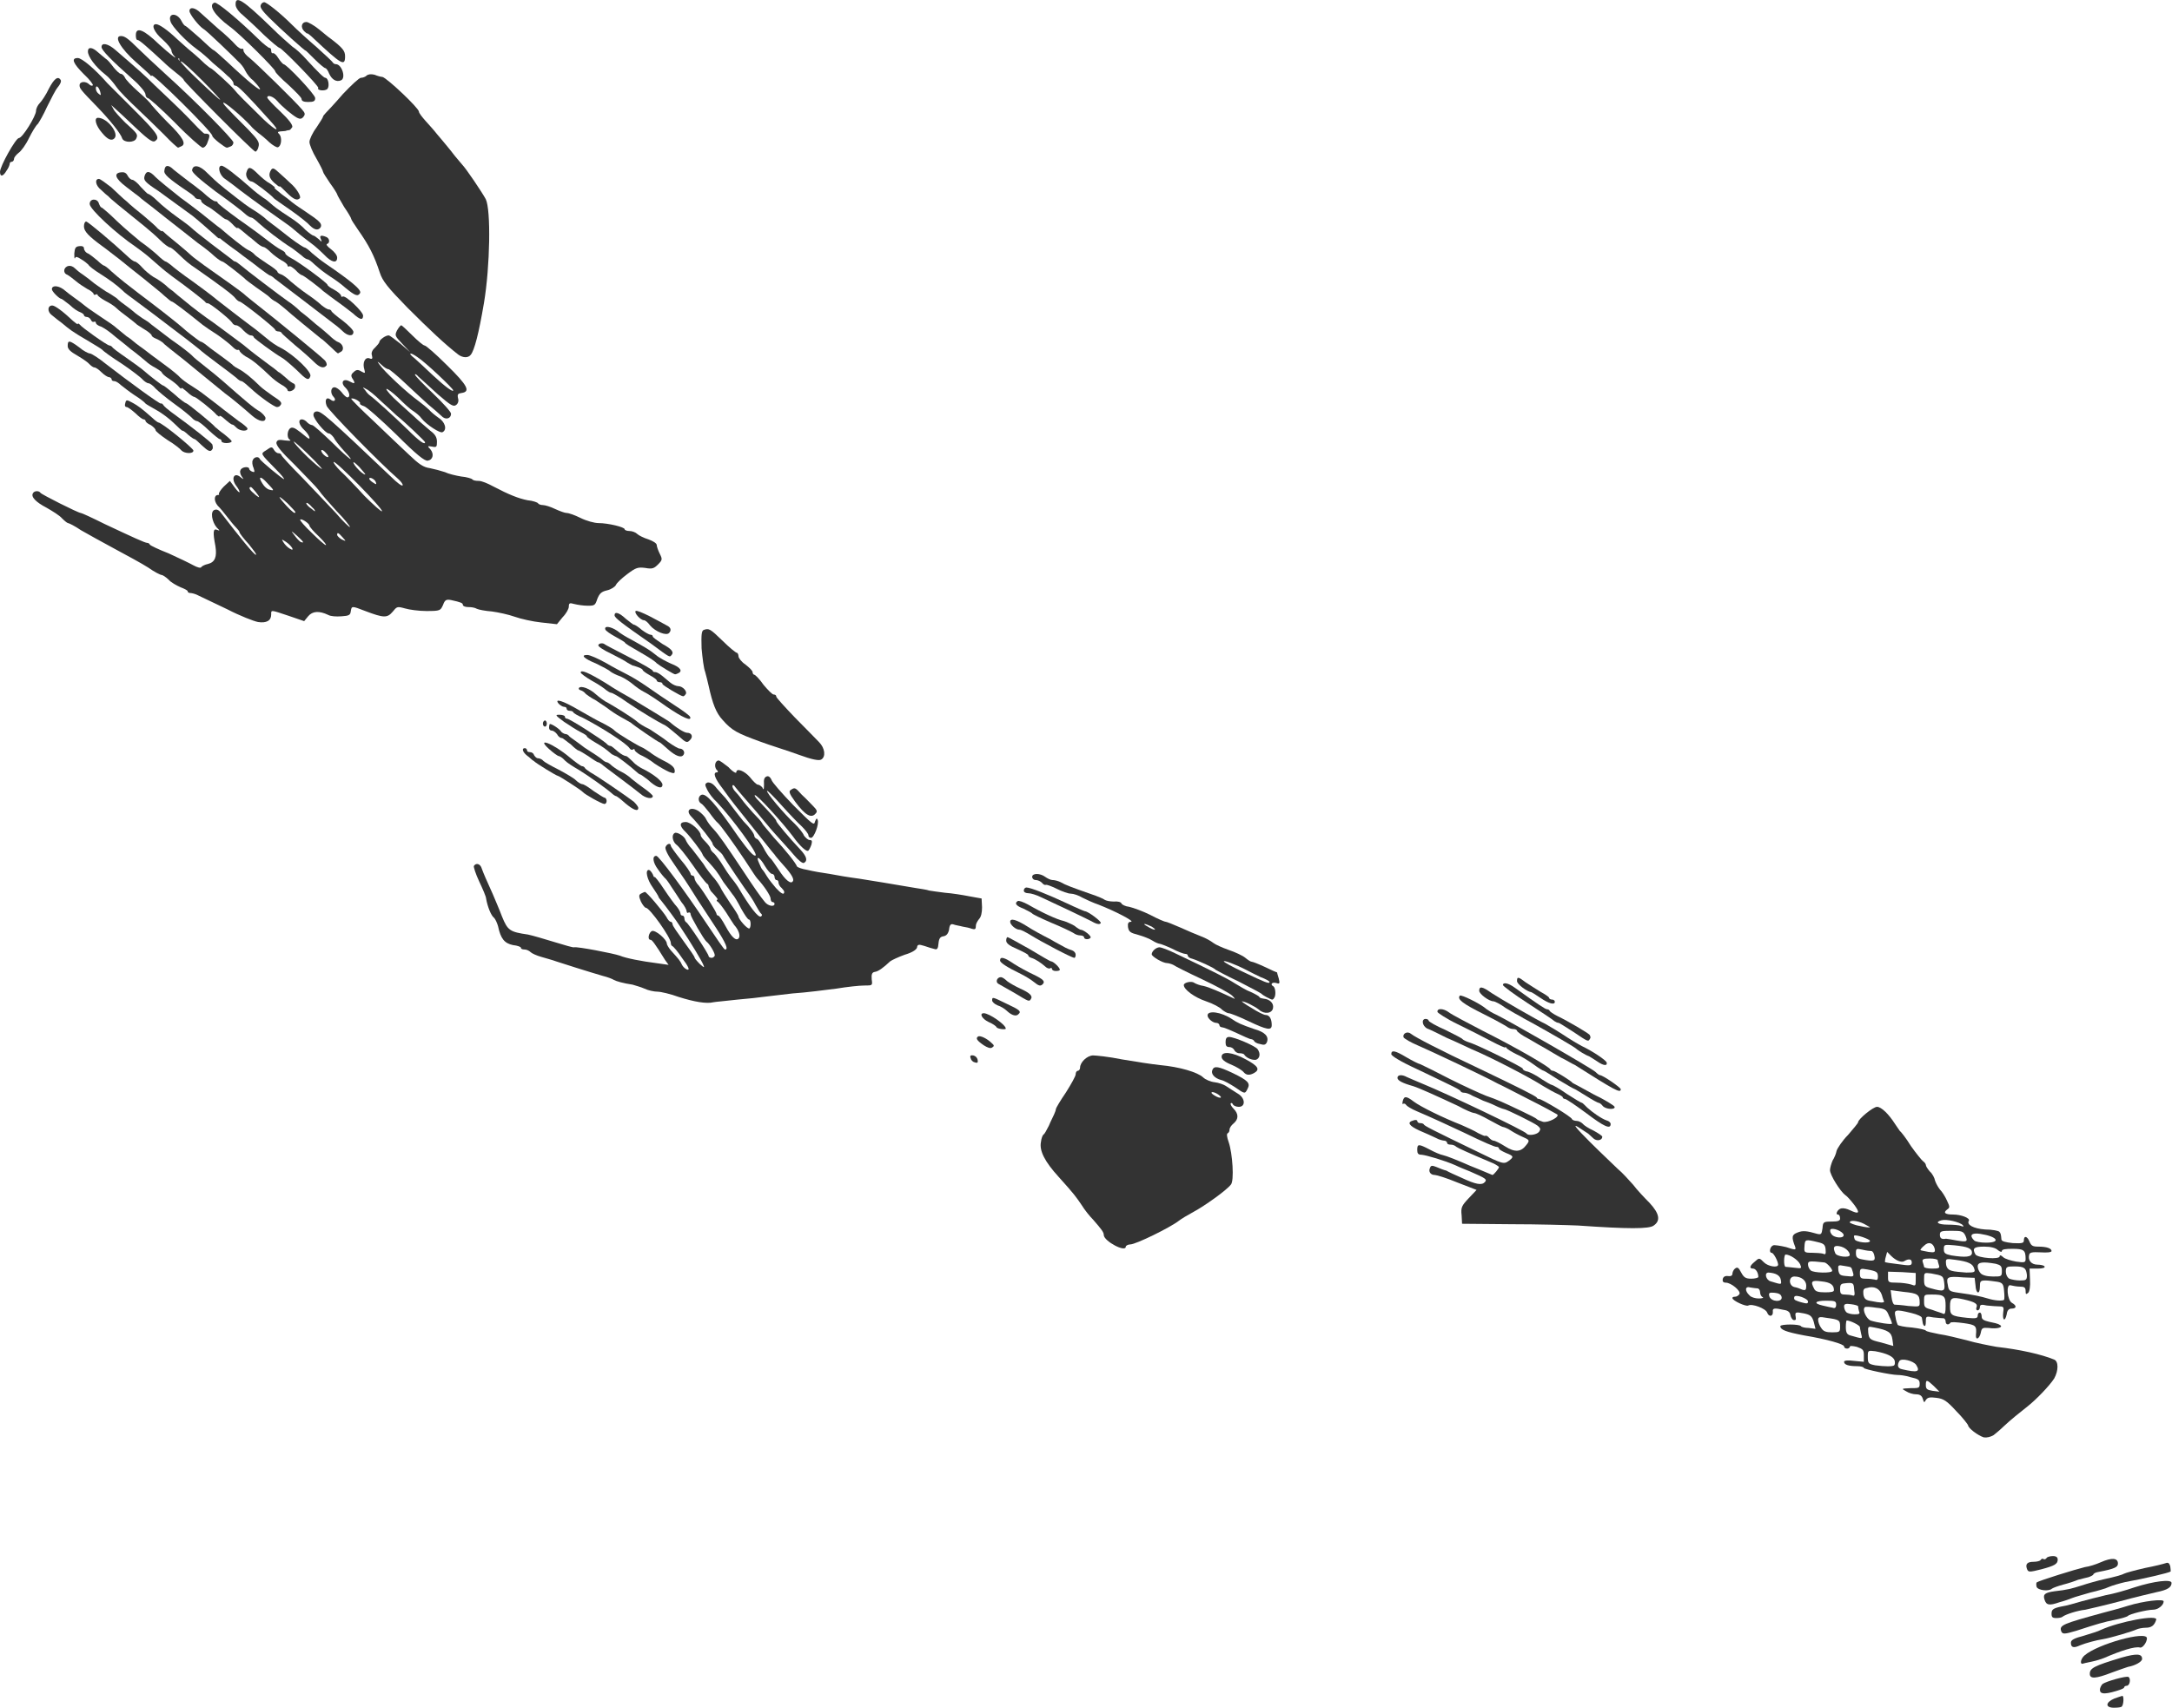 <svg width="49.41mm" height="38.86mm" fill-rule="evenodd" stroke-linejoin="round" stroke-width="28.222" preserveAspectRatio="xMidYMid" version="1.2" viewBox="0 0 4941 3886" xmlns="http://www.w3.org/2000/svg"><defs class="ClipPathGroup"><clipPath id="presentation_clip_path"><rect width="12193" height="3887"/></clipPath></defs><g class="Master_Slide"></g><g class="SlideGroup"><g class="Slide" clip-path="url(#presentation_clip_path)"><g class="Page"><g class="com.sun.star.drawing.ClosedBezierShape"><rect class="BoundingBox" x="4793" y="3858" width="39" height="28" fill="none"/><path d="m4827 3882c4-4 5-24 1-24-1 0-9 3-18 6-21 9-21 21-1 21 9 0 17-1 18-3z" fill="#333"/></g><g class="com.sun.star.drawing.ClosedBezierShape"><rect class="BoundingBox" x="4777" y="3815" width="70" height="39" fill="none"/><path d="m4814 3847c10-3 18-6 18-8s3-4 6-4c7 0 10-16 4-20-5-3-51 10-59 16-3 3-6 9-6 13 0 10 10 11 37 3z" fill="#333"/></g><g class="com.sun.star.drawing.ClosedBezierShape"><rect class="BoundingBox" x="4754" y="3764" width="120" height="54" fill="none"/><path d="m4804 3805c17-6 33-12 37-13 17-3 32-12 32-18 0-12-12-13-47-3-63 19-72 24-72 37 0 12 14 11 50-3z" fill="#333"/></g><g class="com.sun.star.drawing.ClosedBezierShape"><rect class="BoundingBox" x="4733" y="3722" width="153" height="65" fill="none"/><path d="m4759 3780c10-2 22-6 27-8 39-17 71-27 82-24 6 2 16-12 16-21 0-18-112 13-142 39-8 7-11 19-5 19 3-1 12-3 22-5z" fill="#333"/></g><g class="com.sun.star.drawing.ClosedBezierShape"><rect class="BoundingBox" x="4711" y="3680" width="196" height="68" fill="none"/><path d="m4732 3743c12-5 38-12 52-14 18-3 68-18 76-22 4-2 14-4 21-4 13 0 20-5 24-18 5-13-84 4-126 23-5 3-22 8-38 13-23 6-30 10-30 16 0 11 6 13 21 6z" fill="#333"/></g><g class="com.sun.star.drawing.ClosedBezierShape"><rect class="BoundingBox" x="4688" y="3640" width="236" height="77" fill="none"/><path d="m4723 3710c49-16 63-20 88-25 15-3 28-7 30-9 3-4 43-14 57-14 11 0 24-10 24-19 0-6-45-1-81 10-19 6-45 13-57 16-91 25-100 28-95 42 3 7 7 7 34-1z" fill="#333"/></g><g class="com.sun.star.drawing.ClosedBezierShape"><rect class="BoundingBox" x="4667" y="3596" width="274" height="86" fill="none"/><path d="m4692 3678c6-5 33-14 52-16 9-2 44-10 78-19 33-9 71-18 84-21 25-5 34-11 34-21 0-9-40-4-84 10-20 7-49 15-66 18-16 4-41 10-55 14-13 4-34 10-47 12-18 4-21 7-21 16 0 8 2 10 11 10 5 0 12-1 14-3z" fill="#333"/></g><g class="com.sun.star.drawing.ClosedBezierShape"><rect class="BoundingBox" x="4650" y="3554" width="290" height="97" fill="none"/><path d="m4685 3645c12-3 25-8 30-10s23-7 40-12c18-4 37-10 43-13 7-3 24-8 37-11 40-7 100-21 103-24 0-2 0-7-1-12-2-7-5-9-10-7-6 2-26 7-47 11-22 5-44 11-48 13-5 3-24 8-43 12-18 4-42 11-54 15-22 7-33 10-61 13-22 3-27 7-23 19 4 13 11 14 34 6z" fill="#333"/></g><g class="com.sun.star.drawing.ClosedBezierShape"><rect class="BoundingBox" x="4632" y="3545" width="187" height="74" fill="none"/><path d="m4668 3614c3-2 14-6 25-9 12-3 27-8 34-11 8-2 19-5 24-6 6-2 11-5 11-6 0-2 5-5 12-6 37-7 44-11 44-19 0-13-14-14-39-3-11 5-27 10-36 11-21 5-105 31-110 35-1 2-1 6 0 10 3 8 28 11 35 4z" fill="#333"/></g><g class="com.sun.star.drawing.ClosedBezierShape"><rect class="BoundingBox" x="4610" y="3540" width="73" height="37" fill="none"/><path d="m4644 3570c30-8 37-12 37-22 0-5-3-8-11-8-6 0-13 2-14 4-2 3-5 4-7 3-2-2-5-1-7 2-1 2-8 4-16 4-14 0-19 5-15 16 3 8 5 8 33 1z" fill="#333"/></g><g class="com.sun.star.drawing.ClosedBezierShape"><rect class="BoundingBox" x="3919" y="2517" width="763" height="755" fill="none"/><path d="m4535 3265c5-4 16-13 23-20 16-15 36-31 55-46s49-46 60-63c10-18 10-39 0-43-29-12-78-23-131-29-17-3-48-9-68-15-20-5-48-12-63-14-15-3-29-6-30-8s-15-5-32-7c-16-1-30-4-32-6-1-2-4-10-5-18-4-17-1-18 36-9 13 3 24 8 24 11 2 12 2 15 5 18 3 2 4-2 4-10 0-12 1-12 17-9 9 1 20 2 23 2s5 4 5 7c0 8 7 9 11 3 2-2 15-1 30 1 28 4 30 6 28 27-1 13 8 9 11-5 2-11 4-12 18-11 20 3 35-2 25-7-4-3-14-5-24-7-13-3-17-6-17-12 0-5-2-9-4-9-3 0-5 3-5 7 0 6-4 7-24 5-37-4-39-6-39-26s4-22 31-16c26 6 33 10 29 19-1 3 0 6 3 6 2 0 5-3 5-7 0-6 3-7 16-4 10 1 23 2 29 2 9 0 10 2 8 14-2 18 4 22 8 4 1-9 5-13 11-13 12 0 12-7 1-13s-14-44-3-40c4 1 14 3 21 3 10 0 13 2 13 10s1 8 6 4c3-3 5-15 4-30l-1-25h18c12 0 18-2 16-5-1-2-8-4-16-4-14 0-22-10-19-22 1-6 7-7 26-6 15 1 25 0 25-3 0-6-11-10-30-10-13 0-16-2-20-11-5-13-13-15-13-3 0 6-4 7-25 6-18-2-25-4-26-8-1-13-2-15-5-18-2-2-16-5-32-5-27-2-43-11-37-20 3-6-18-14-36-14s-23-4-14-11c7-5 7-6 0-21-4-9-11-20-16-25-4-5-9-14-11-20-1-6-6-16-12-21-5-6-9-12-9-15 0-2-3-6-6-8s-16-18-28-35c-11-18-23-33-25-34-1-2-6-8-11-16-14-22-31-39-41-39-9 0-43 28-43 35 0 2-11 15-23 29-13 13-24 30-26 36-1 6-5 16-9 22-3 7-6 17-6 22 0 11 23 48 35 57 5 3 14 14 21 23 13 18 10 21-11 11-6-3-14-5-19-4-8 1-15 14-8 14 3 0 5 4 5 9s-4 7-19 7c-19 0-20 1-21 15-2 14-3 15-12 13-24-7-33-8-45-3-13 5-14 10-5 33 2 7 0 7-21 0-13-3-26-5-29-4-8 3-10 17-4 17 5 0 15 20 15 27 0 8-23 4-32-5-11-11-11-11-22-1-11 9-12 15-3 15 6 0 12 9 12 19 0 2-8 4-16 4-13 0-17-3-23-14-6-12-9-13-14-9-4 3-6 9-6 12 0 4-4 6-10 5-7-1-11 2-12 7s1 8 7 8c12 0 35 19 31 26-2 3-6 6-10 6s-6 1-6 3c0 6 31 20 36 17 9-5 40 7 43 16 4 11 14 9 13-2-1-8 3-9 25-4 9 1 14 5 15 12 1 5 4 10 7 11 5 1 6-1 5-7-2-11-1-12 19-8 14 3 18 6 22 19l4 16-16-2c-8 0-16-2-17-4-3-5-47-5-47 0 0 8 12 13 54 21 54 9 91 20 91 25 0 3 3 5 7 5 3 0 6-2 6-4 0-3 7-2 16 0 14 5 16 7 16 19v15l-22-2c-14-2-23-1-23 2 0 7 11 10 30 10 8 0 15 2 15 4 0 3 62 16 77 16 4 0 17 1 29 5 18 4 21 6 21 15 0 10-2 10-21 10-21 1-21 1-10 7 6 4 16 7 23 7 8 0 13 3 15 10 3 9 3 10 7 3 4-6 9-7 24-5 16 2 23 6 45 30 15 15 26 30 27 32 0 7 23 24 36 28 7 1 15-1 22-5zm-154-114c0-13 2-13 18 2l13 13-16-2c-12-2-15-4-15-13zm-54-36c-10-2-12-9-6-19 5-7 32 0 38 9 10 16 3 18-32 10zm-61-9c-15-3-17-4-17-19s0-15 17-13c27 5 41 12 44 21 1 4 1 9-1 11-3 3-21 3-43 0zm-16-74c-1-15-1-15 14-12 31 6 39 11 41 27l2 15-28-8c-26-6-27-8-29-22zm-41 6c-7-2-10-6-10-19 0-8 1-15 2-15 8 0 30 11 30 15 0 3 2 10 3 16 3 12 4 11-25 3zm-66-17c-4-5-7-14-7-18 0-7 3-8 19-5 29 4 31 5 31 20 0 12-1 13-18 13-14 0-20-2-25-10zm112-17c-9-4-19-24-13-30 1-2 13-1 26 1 21 2 24 5 29 18 4 8 7 16 7 18 0 3-34-2-49-7zm141-24c-18-5-19-6-19-20 0-15 0-15 17-15 29 0 32 3 32 26 0 14-1 19-5 18-3-2-15-5-25-9zm-196 5c-3-3-5-9-5-13 0-5 3-7 16-5 8 1 16 3 16 5 0 3 1 7 2 11 3 6 0 7-10 7-7 0-16-2-19-5zm-54-15c-22-5-17-11 8-11 20 0 23 1 23 9 0 7-3 9-8 7-5-1-15-3-23-5zm164-2c-3 0-6-8-7-17l-2-16 30 4c31 3 36 6 36 24 0 10 0 10-26 8-14-2-28-3-31-3zm-227-11c-2-2-2-4-1-7 3-6 31 4 31 11 0 5-3 5-14 2-8-2-15-5-16-6zm175 3c-14-2-17-5-19-15-1-10 0-14 8-15 16-5 29 1 34 16 2 8 5 15 5 15 0 3-9 3-28-1zm264-6c-17-5-30-8-66-13-21-3-23-4-25-18-4-18-1-20 35-17l26 1 2 17c1 20 10 22 10 3 0-12 1-14 13-14 7 0 19 2 27 3 11 2 14 5 15 21 1 9 1 18 0 20-4 3-21 2-37-3zm-497-5c-2-8 0-9 12-8 10 1 15 4 16 10 2 12-24 11-28-2zm-45-2c-12-11-10-22 2-18 6 1 14 2 16 2 3 0 6 4 6 9s3 10 6 11-1 3-9 3-18-3-21-7zm217-2c-9 0-11-2-11-12 0-12 2-13 15-14 15-1 16 0 17 15 2 12 1 15-4 13-3-1-11-2-17-2zm-70-13c-9-17-6-20 16-17 21 2 29 8 29 20 0 4-7 5-20 5-16 0-22-2-25-8zm266-1c-15-4-16-6-16-21s0-15 16-13c27 5 28 5 30 23s-1 19-30 11zm-311-3c-13-3-14-24 0-24 16 0 27 9 27 21 0 10-2 11-9 9-4-2-12-5-18-6zm233-10c-19 0-20-1-20-12v-13l32 1 31 2v15c0 15 0 15-11 11-7-2-21-4-32-4zm-287-3c-11-3-15-20-5-20 16 1 26 6 28 16 2 12 3 12-23 4zm543-6c-5-3-8-10-8-16 0-11 2-12 19-12 24 0 27 4 29 20 0 11-2 12-16 12-8 0-19-2-24-4zm-327 0c-11 0-13-2-13-12 0-11 1-12 17-9 22 4 24 6 24 17 0 6-2 8-7 6-4-1-13-2-21-2zm262-12c-4-4-7-11-7-16 0-10 12-11 41-6 11 3 14 5 14 16 0 13-1 13-20 13-14 0-24-3-28-7zm-324-7c-1-12-1-13 14-10 17 3 15 1 19 14 3 10 2 11-14 9-15-1-17-3-19-13zm258 1c-8-2-12-7-13-15-1-13-1-13 21-10 30 4 40 9 43 20 3 8 1 9-18 9-12-1-27-2-33-4zm-321-1c-4-4-6-9-6-14 0-6 3-7 17-6 9 1 19 2 20 2 5 0 18 14 18 19 0 6-43 5-49-1zm258-8c0-2-2-7-3-11-2-6 1-8 16-8 10 0 18 2 18 4 0 3 2 8 3 12 2 6-1 7-16 7-10 0-18-2-18-4zm-315 0c-5-1-4-28 0-28 10 0 28 12 33 22 4 10 4 10-13 8-9-1-18-2-20-2zm226-11s0-6 2-12l3-11 9 9c11 11 24 16 30 12 10-6 17-5 17 3 0 7-3 8-30 4-17-2-31-4-31-5zm269-11c-5-5-8-5-8-2 0 8-49 4-55-4-8-14-4-18 20-18 15 0 26 3 31 8 5 4 9 5 9 2 0-4 9-5 24-5 26 0 30 3 30 23 0 8-2 9-22 6-11-2-25-6-29-10zm-321 5c-11-2-14-5-14-14 0-11 1-11 15-8 8 2 17 3 20 3s6 5 7 11c3 12-2 13-28 8zm203-9c-14-3-17-5-17-14 0-11 1-11 24-9 30 3 40 7 40 17s-15 11-47 6zm-264-5c-6-14-3-18 9-16 13 2 24 12 24 20 0 7-30 4-33-4zm-53-1c-18 0-18-1-17-15 1-16 2-16 31-9 13 3 16 6 17 16 1 11 0 13-6 10-4-1-16-2-25-2zm247-6c-1-1 3-6 8-10 10-10 20-7 24 6 2 9 0 10-14 8-9-2-17-3-18-4zm122-22c-12-12-6-18 14-15 39 6 48 20 13 20-12 0-24-2-27-5zm-64-4c-10 2-14-1-14-9s3-9 26-9c24 0 27 1 32 11 6 14 4 15-20 11-11-2-22-4-24-4zm-208 1c-1-3-2-7-1-8 4-3 36 8 36 12 0 7-33 3-35-4zm-53-12c-3-4-3-8-2-10 5-5 28 4 30 12 2 9-22 8-28-2zm42-26c0-6 18-4 32 3 8 4 14 8 14 8 0 1-11 0-23-3-13-2-23-7-23-8zm223 5c-23 0-30-6-14-10 11-3 41 4 48 11 3 4 2 4-4 2-4-2-18-3-30-3z" fill="#333"/></g><g class="com.sun.star.drawing.ClosedBezierShape"><rect class="BoundingBox" x="2367" y="2401" width="464" height="441" fill="none"/><path d="m2561 2836c0-2 5-5 10-5 13 0 92-39 111-54 5-4 20-13 33-20 26-14 75-49 85-62 8-8 4-71-5-97-4-11-5-19-2-20 2-1 4-4 4-8s4-10 9-14c12-10 12-22 0-34-5-5-8-11-6-12 1-2 4 0 5 3 1 2 7 5 13 5 16 0 15-20-2-30-7-4-17-11-25-16-7-5-19-9-28-10s-21-6-26-11c-13-12-54-24-98-28-19-2-58-8-87-13-29-6-59-9-66-9-14 1-29 16-29 28 0 4-3 7-5 7-3 0-5 4-5 8s-10 22-22 41c-13 19-23 36-23 38s-2 8-4 12c-2 5-8 16-12 26-5 10-10 19-12 20s-5 8-6 17c-4 20 9 45 40 79 37 41 40 46 53 65 6 10 18 25 26 33 19 22 24 28 24 35 1 14 50 40 50 26zm195-350c0-5 17 3 21 9 2 3-3 3-9 0s-12-7-12-9z" fill="#333"/></g><g class="com.sun.star.drawing.ClosedBezierShape"><rect class="BoundingBox" x="3165" y="2349" width="609" height="447" fill="none"/><path d="m3762 2788c16-11 13-27-9-51-12-12-29-30-38-42-10-11-24-27-35-36-9-9-38-36-63-61-32-32-40-42-27-34 9 6 20 13 23 15 3 3 9 8 12 11 8 7 20 4 20-4 0-2-9-8-20-14-11-5-22-12-25-16-3-3-9-6-13-6-5 0-10-2-11-4 0-5-69-46-75-46-2 0-5-1-5-3-3-4-43-24-133-67-89-42-143-70-153-78-8-7-20-1-17 8 2 3 17 12 34 19 26 11 153 71 180 86 5 2 36 18 69 35 34 17 63 33 66 35 8 5-20 20-32 17-6-2-12-4-14-6-1-2-17-10-34-18-44-21-55-26-81-35-13-5-50-22-82-38-33-17-63-32-68-34-5-1-20-9-32-16-25-15-34-17-34-7 0 4 21 17 58 34 88 42 99 47 100 51 1 2 5 3 9 3 3 0 12 3 18 7 7 3 18 8 24 11 6 2 19 7 27 11 10 5 19 8 20 8 5 0 68 31 77 38 7 6 7 8 3 14-6 7-25 9-28 4-3-6-179-90-238-114-15-6-30-13-35-15-11-6-21-5-21 2 0 6 11 12 36 19 13 4 55 23 102 45 16 9 33 16 36 16 4 0 19 7 35 16 15 8 29 16 32 16 1 0 10 3 17 8 6 4 19 11 26 14 16 7 18 8 9 19-12 16-26 17-48 3-11-7-23-13-26-13s-7-3-10-6c-4-5-7-6-10-5 0 1-7-2-15-6-8-5-25-13-39-19-41-16-92-41-108-53-17-13-22-13-25-1-1 5-1 8 1 6 3-1 5 0 7 3 1 2 12 9 24 14 31 13 76 34 108 49 45 22 69 32 73 32s6 2 6 4 7 6 16 10c18 7 18 9 6 18-11 8-14 7-67-19-110-53-125-61-126-64-1-2-5-3-9-3-3 0-6-2-6-5 0-2-4-3-9-1-15 4-10 12 14 23 14 6 30 13 38 17 7 4 16 6 19 6s6 3 6 5c0 3 4 4 8 4 5 0 10 2 13 5 4 3 26 13 85 38 6 3 12 7 12 8 0 3-12 18-15 18-1 0-23-10-51-21-27-12-55-23-61-24s-20-7-31-13c-25-13-28-13-28 1 0 8 2 11 10 11 11 1 52 13 77 24 8 4 23 10 33 14 37 16 39 18 34 24-7 8-20 6-54-10-14-6-29-13-34-16-5-1-15-5-22-8-10-4-13-4-15 2-4 8 1 16 11 16 4 0 27 7 51 17l44 17-18 19c-16 17-18 21-16 39l1 19 111 1c62 0 130 2 153 3 114 8 162 8 172 0z" fill="#333"/></g><g class="com.sun.star.drawing.ClosedBezierShape"><rect class="BoundingBox" x="3237" y="2318" width="429" height="247" fill="none"/><path d="m3664 2557c0-3-4-7-9-8-12-4-33-19-44-29-6-6-11-11-12-11-2 0-17-9-34-20-17-12-33-21-35-21s-12-6-23-13c-11-8-25-15-31-17-7-1-12-4-12-7s-102-54-123-60c-6-2-12-5-14-7-1-2-19-11-39-21-21-9-38-19-38-21s-3-4-7-4c-10 0-8 16 4 22 6 2 26 12 44 21 19 8 44 20 57 26 41 17 132 64 163 84 10 6 24 14 31 17s13 7 13 8c0 2 2 4 5 4s25 15 48 32c41 31 56 38 56 25z" fill="#333"/></g><g class="com.sun.star.drawing.ClosedBezierShape"><rect class="BoundingBox" x="3270" y="2296" width="405" height="228" fill="none"/><path d="m3673 2518c-1-3-22-16-47-28-25-14-46-25-48-26-5-6-41-28-45-28-2 0-5-1-6-3-2-6-80-51-154-88-36-19-71-37-77-42-12-9-27-10-26-1 0 2 21 16 46 28s60 30 77 39 31 15 31 14c0-2 2-1 3 1 2 3 12 9 22 14 10 4 28 15 39 23 12 9 22 15 24 15 1 0 17 10 34 21 18 11 34 20 35 20s14 8 27 16c14 9 27 16 29 16s6 3 9 7c7 8 29 9 27 2z" fill="#333"/></g><g class="com.sun.star.drawing.ClosedBezierShape"><rect class="BoundingBox" x="2757" y="2428" width="85" height="59" fill="none"/><path d="m2838 2477c7-13 1-19-34-36-32-15-42-17-46-7-4 9 5 19 20 23 6 1 20 9 31 16 23 16 23 16 29 4z" fill="#333"/></g><g class="com.sun.star.drawing.ClosedBezierShape"><rect class="BoundingBox" x="3318" y="2264" width="370" height="219" fill="none"/><path d="m3687 2478c0-4-41-32-47-32-2 0-6-3-10-7-6-7-205-121-227-131-7-3-17-9-21-12-13-12-58-34-61-31-7 8 6 18 54 42 28 14 53 28 55 30 3 2 8 4 13 4 4 0 8 2 8 4s12 11 26 18c15 9 33 19 40 23 8 5 24 14 34 20 11 5 25 14 32 17 90 57 104 65 104 55z" fill="#333"/></g><g class="com.sun.star.drawing.ClosedBezierShape"><rect class="BoundingBox" x="2779" y="2395" width="83" height="52" fill="none"/><path d="m2853 2441c14-8 9-16-19-31-31-17-55-19-55-6 0 6 7 12 22 18 12 5 25 13 28 17 6 7 13 8 24 2z" fill="#333"/></g><g class="com.sun.star.drawing.ClosedBezierShape"><rect class="BoundingBox" x="3365" y="2246" width="292" height="179" fill="none"/><path d="m3655 2417c-3-6-31-25-56-37-8-4-28-16-46-28-17-11-35-21-38-23-16-7-104-58-122-70-21-15-28-16-28-5 0 7 22 24 33 24 2 0 15 6 27 15 13 8 29 17 35 20 6 4 18 10 27 15 43 24 99 56 100 59 4 3 19 13 28 16 3 2 12 7 19 12 13 9 23 11 21 2z" fill="#333"/></g><g class="com.sun.star.drawing.ClosedBezierShape"><rect class="BoundingBox" x="2207" y="2401" width="19" height="18" fill="none"/><path d="m2224 2411c-1-5-5-9-10-10-6-1-8 1-6 6 1 5 5 9 10 10 6 2 7 0 6-6z" fill="#333"/></g><g class="com.sun.star.drawing.ClosedBezierShape"><rect class="BoundingBox" x="2788" y="2359" width="79" height="54" fill="none"/><path d="m2857 2411c9-3 11-14 4-24-4-7-53-28-65-28-6 0-8 4-8 12s2 11 9 11c4 0 9 3 11 7 1 3 6 7 11 7s11 1 12 4c5 7 17 12 26 11z" fill="#333"/></g><g class="com.sun.star.drawing.ClosedBezierShape"><rect class="BoundingBox" x="2222" y="2357" width="40" height="28" fill="none"/><path d="m2257 2383c5-3 5-5-1-10-10-10-26-18-31-15-6 4-3 9 13 20 8 5 15 8 19 5z" fill="#333"/></g><g class="com.sun.star.drawing.ClosedBezierShape"><rect class="BoundingBox" x="2747" y="2303" width="138" height="75" fill="none"/><path d="m2882 2371c5-13-4-23-29-30-29-10-38-14-51-23-24-16-55-20-55-8 0 7 12 17 20 17 4 0 7 3 7 5 0 3 3 5 6 5s18 6 33 13 30 14 33 14c2 0 6 2 7 4 0 2 6 6 13 7 10 3 13 2 16-4z" fill="#333"/></g><g class="com.sun.star.drawing.ClosedBezierShape"><rect class="BoundingBox" x="3419" y="2237" width="201" height="132" fill="none"/><path d="m3617 2363c2-2 1-6-1-9-5-5-49-31-72-42-10-5-19-11-19-13-1-2-4-3-6-3-3 0-19-10-73-49-15-11-27-13-27-6 0 2 25 21 56 41s58 38 61 41c3 2 7 4 10 4 1 0 17 10 34 21 34 23 33 22 37 15z" fill="#333"/></g><g class="com.sun.star.drawing.ClosedBezierShape"><rect class="BoundingBox" x="2620" y="2155" width="278" height="187" fill="none"/><path d="m2893 2332c0-14-5-23-14-23-4 0-18-7-32-16-14-8-23-15-22-15 7 0 29 11 39 19 12 11 30 9 32-4 2-11-8-20-21-21-6-1-10-2-10-4 0-1-8-6-19-11-11-4-27-14-37-20-17-11-51-28-135-68-16-8-33-14-36-14-8 0-18 9-18 16 0 5 25 20 35 20 3 0 10 2 14 4 4 3 34 18 66 33s63 32 68 37 7 8 5 7c-34-16-57-26-70-29-8-1-18-5-21-7-6-5-24-1-24 5 0 10 24 28 51 37 15 5 32 14 36 19 5 4 12 8 15 8 4 0 24 8 45 18 42 20 53 22 53 9z" fill="#333"/></g><g class="com.sun.star.drawing.ClosedBezierShape"><rect class="BoundingBox" x="2233" y="2305" width="57" height="38" fill="none"/><path d="m2288 2340c0-9-38-35-50-35-11 0-4 13 11 20 9 4 17 9 18 12 3 4 21 6 21 3z" fill="#333"/></g><g class="com.sun.star.drawing.ClosedBezierShape"><rect class="BoundingBox" x="2257" y="2269" width="64" height="42" fill="none"/><path d="m2317 2307c7-6 2-10-26-23-33-16-34-17-34-8 0 3 5 8 12 11 7 2 17 8 23 14 10 9 20 12 25 6z" fill="#333"/></g><g class="com.sun.star.drawing.ClosedBezierShape"><rect class="BoundingBox" x="3451" y="2224" width="87" height="60" fill="none"/><path d="m3537 2279c0-3-3-5-6-5-4 0-7-2-7-4s-9-8-20-14c-10-6-25-16-33-21-17-13-20-14-20-3 0 7 23 24 32 25 1 0 11 6 21 13 19 13 33 17 33 9z" fill="#333"/></g><g class="com.sun.star.drawing.ClosedBezierShape"><rect class="BoundingBox" x="1078" y="1730" width="1158" height="553" fill="none"/><path d="m1623 2280c5-1 30-3 55-6 25-2 50-5 57-6 6-1 36-4 68-8 31-2 76-8 100-11 24-4 52-7 63-7 19 0 19 0 17-14-1-12 1-16 7-17 8-1 19-9 35-24 4-3 19-10 33-15 17-5 26-11 28-16 1-8 4-8 17-4 8 3 19 6 23 7 6 2 8-1 9-13 1-11 4-15 11-16s11-6 13-15c1-11 4-14 10-12 5 2 14 3 21 5 7 1 16 3 21 5 7 2 9 1 9-7 0-5 4-11 7-15 5-5 7-15 7-27l-1-20-28-5c-15-3-40-7-55-8-15-2-31-4-36-5-5-2-20-4-32-6-64-11-90-15-127-21-23-3-53-8-68-11-15-2-38-6-50-9-13-2-23-6-24-8-3-8-25-36-53-66-12-15-25-29-26-32-2-4-11-14-21-24-9-10-21-24-26-31s-12-15-15-18-6-9-6-12c1-3 3-3 7 3 7 9 27 32 48 56 6 7 17 21 25 30 7 9 20 23 28 32 7 8 22 24 32 36s20 20 23 18c9-5 6-15-9-31-22-23-54-61-54-64s-5-9-39-45c-7-7-11-12-10-14 3-4 64 63 87 94 15 21 31 36 35 32 2-2 5-8 7-14 2-8 1-10-4-10-4 0-9-5-13-10-2-6-12-18-21-27-24-22-66-72-63-75 1-1 16 14 33 33s38 41 46 48c8 8 15 17 15 20 0 4 3 6 6 6 7 0 19-32 15-41-2-5-3-3-6 4-2 10-6 6-50-38-25-26-48-52-49-57-2-5-6-9-10-8-6 2-8 6-7 19 0 12-1 13-4 6-3-3-7-6-10-6s-11-8-18-17c-12-14-31-22-31-11 0 3-8-1-18-12-10-8-20-15-22-15-8 0-11 13-5 21 4 3 4 6 1 6-10 0-5 14 13 37 10 14 21 29 26 35s26 33 47 59 41 52 45 56c3 5 10 12 13 16 22 24 32 38 29 44-4 9-17-1-33-26-7-10-15-23-19-26-4-4-11-15-15-23-5-9-11-18-14-20-4-1-7-5-7-7 0-5-9-18-25-34-5-6-15-19-22-28-7-10-16-21-19-25-3-3-12-13-19-21-9-12-15-14-21-14-7 3-7 5-1 17 4 8 13 20 22 28 34 36 93 116 88 121-4 3-15-9-39-42-55-80-74-99-84-96-8 3-9 15-1 20 3 1 11 11 19 21 7 10 16 21 19 23 6 5 35 45 61 84 21 32 24 37 29 43 15 16 30 39 30 45 0 4 2 8 4 8 3 0 5 2 5 4 0 8-15 5-22-4-10-12-24-32-51-73-38-57-53-79-66-93-7-7-14-17-17-23-2-5-10-13-17-18-18-11-30-2-17 12 19 20 49 58 49 62 0 3 5 9 10 13 6 5 12 11 13 13 3 7 56 85 61 91 2 3 9 13 14 23 5 9 11 19 13 20 2 2 2 4-1 6-6 3-25-21-52-67-5-8-13-18-17-23s-12-17-18-27-15-22-19-26c-5-4-9-9-9-12 0-2-5-9-11-15s-11-12-11-15c0-10-23-30-34-30-15 0-15 9 0 23 11 11 36 44 38 50 0 2 6 10 13 17 16 18 20 22 35 47 8 10 17 23 20 27 4 4 13 19 20 33 8 14 15 25 18 25 4 0 5 16 1 20-4 3-25-21-25-27 0-2-8-15-18-29-10-15-21-32-24-39-4-7-11-17-16-22-4-5-15-18-22-30-8-11-20-26-26-34-7-7-13-17-14-20-3-9-20-19-25-16-8 4-5 19 3 26 5 3 22 24 38 47 15 22 30 41 32 42s4 3 4 6c0 2 3 7 5 11 14 15 18 20 14 20-1 0-1 2 1 4 3 1 12 13 20 25 8 13 16 25 18 28 11 12 15 26 10 31-6 6-16-3-30-29-7-13-14-23-16-23s-4-2-4-4c0-4-27-47-40-64-6-6-10-14-10-17s-2-6-4-6c-3 0-5-2-5-4 0-3-10-18-23-33-12-15-22-29-22-31 0-7-9-5-12 3-2 4 6 20 19 38 24 35 27 39 54 82 10 15 29 44 42 64 22 34 29 50 20 49-2 0-21-28-43-61-48-72-107-152-113-152-10 0-8 15 4 31 6 9 14 18 15 19 2 1 9 10 15 20 7 10 17 26 23 35 7 8 12 18 12 21s2 5 4 3c3-1 5 0 5 4 0 5 30 57 36 62 7 5 19 25 19 31 0 3-4 6-7 6-4 0-7-2-7-4 0-5-46-75-51-77-2-1-4-5-4-8 0-4-2-7-4-7-3 0-5-2-5-5s-4-10-8-15c-5-5-18-23-30-41-11-17-21-29-21-27s-2 0-4-6c-3-6-7-10-9-10-9 0-4 22 9 40 7 10 13 20 13 21 0 2 4 6 7 10 9 11 35 46 41 56 28 42 51 81 54 89 3 7 2 7-8-2-7-7-12-13-12-15s-11-18-25-37c-13-18-25-35-25-38s-2-6-4-6c-3 0-7-5-10-11-8-13-45-57-49-57-1 0-5 2-9 4-5 3-5 6 0 18 4 8 9 14 11 14 9 0 57 68 57 80 0 3 1 6 3 7 3 1 13 13 23 28 13 17 17 26 13 26s-10-5-13-10c-5-11-8-14-26-34-5-6-9-13-9-15 0-10-26-32-34-29-7 3-11 20-3 20 3 0 9 7 33 46l8 11-28-4c-32-4-69-11-83-17-14-5-97-21-104-19-2 1-22-5-45-12s-50-15-60-17c-41-6-46-9-59-41-6-16-16-39-21-51-15-33-21-47-25-58-3-11-13-14-18-6-1 2 4 18 12 35s16 35 16 40c3 17 11 38 18 43 3 3 7 12 9 19 6 29 15 39 34 43 10 1 18 4 18 6 0 3 4 4 8 4 5 0 11 3 14 6s14 8 25 11c10 3 25 7 33 10 15 5 75 24 106 33 12 3 22 7 25 9 5 3 22 8 43 11 6 2 18 5 27 9 8 4 22 7 30 7 7 0 29 5 48 12 35 11 63 16 79 12zm142-260c-6-7-15-18-20-26-4-7-9-14-10-15-2-1-5-8-8-15-9-19 1-15 13 6 6 10 13 18 16 18s6 3 6 7c0 3 2 7 4 7 3 0 5 2 5 6 0 3 3 9 7 12 3 3 6 7 6 9 0 8-7 4-19-9z" fill="#333"/></g><g class="com.sun.star.drawing.ClosedBezierShape"><rect class="BoundingBox" x="2267" y="2223" width="81" height="55" fill="none"/><path d="m2345 2273c5-7-2-14-24-24-11-5-25-13-30-17-5-5-11-9-14-9-9 0-13 11-6 15 3 2 20 11 37 21 33 20 33 20 37 14z" fill="#333"/></g><g class="com.sun.star.drawing.ClosedBezierShape"><rect class="BoundingBox" x="2348" y="1988" width="564" height="287" fill="none"/><path d="m2898 2271c5-5 4-23-1-27-8-4-4-10 5-8 9 3 10 2 7-10-2-7-4-13-4-14-1 0-13-5-27-12-15-7-28-12-30-12-3 0-9-4-15-9s-23-13-38-18c-14-5-30-12-35-16s-17-11-28-15c-10-4-32-13-47-20-16-7-31-13-33-13-3 0-19-7-36-16-16-8-38-16-47-18-9-1-17-5-18-8s-9-5-17-4c-9 0-18-2-21-4-2-2-16-8-31-13-43-15-59-21-69-27-6-3-14-5-19-5-4 0-12-4-16-7-12-9-30-9-30 0 0 3 3 7 8 7s11 3 14 6c3 4 7 6 9 5s13 3 25 9 26 11 32 11 18 4 26 9c8 4 25 12 37 16 36 14 83 38 74 39-6 0-8 3-7 12 2 11 5 13 24 18 11 3 26 9 32 13s14 7 16 7 15 5 28 11c13 7 27 12 30 12s6 1 6 4c0 2 4 6 10 7 13 4 51 21 53 25 2 1 25 14 53 27 27 14 50 26 52 28 2 3 21 13 24 13 1 0 3-1 4-3zm-70-60c-24-11-44-22-44-24 0-3 27 7 52 20 7 4 22 11 32 16 11 4 20 9 20 11 0 5-10 1-60-23zm-217-103c-6-3-10-6-7-6 2 0 10 3 16 6 6 4 9 7 7 7-3 0-10-3-16-7z" fill="#333"/></g><g class="com.sun.star.drawing.ClosedBezierShape"><rect class="BoundingBox" x="2275" y="2179" width="101" height="64" fill="none"/><path d="m2372 2239c6-6 2-11-21-22-13-6-33-17-44-24-22-15-32-18-32-8 0 5 15 15 48 31 10 5 23 13 29 18 11 9 15 10 20 5z" fill="#333"/></g><g class="com.sun.star.drawing.ClosedBezierShape"><rect class="BoundingBox" x="2289" y="2132" width="123" height="78" fill="none"/><path d="m2411 2206c0-5-15-19-20-19-2 0-24-13-49-28-25-14-48-27-50-27s-3 4-3 8c0 6 8 12 25 19 13 6 25 12 25 14s3 5 7 6c10 3 23 12 32 20 4 4 9 5 11 4 2-2 4-1 4 1 0 3 4 5 9 5s9-1 9-3z" fill="#333"/></g><g class="com.sun.star.drawing.ClosedBezierShape"><rect class="BoundingBox" x="2298" y="2092" width="150" height="88" fill="none"/><path d="m2447 2172c0-4-3-8-8-10-4-1-11-4-15-6-5-3-21-11-36-20-16-8-40-21-52-29-24-15-38-19-38-10 0 7 13 18 21 18 4 0 15 6 25 12 24 15 94 52 100 52 2 0 3-4 3-7z" fill="#333"/></g><g class="com.sun.star.drawing.ClosedBezierShape"><rect class="BoundingBox" x="2311" y="2049" width="171" height="89" fill="none"/><path d="m2481 2133c2-4-16-18-23-18-1 0-8-4-14-9-7-4-18-9-25-11-14-3-49-19-80-37-11-6-22-10-24-8-8 5-3 11 13 17 10 5 18 9 20 11 1 2 20 11 43 21 22 9 45 20 50 23 5 4 12 6 16 6 5 0 9 2 9 4 0 6 12 6 15 1z" fill="#333"/></g><g class="com.sun.star.drawing.ClosedBezierShape"><rect class="BoundingBox" x="2329" y="2019" width="177" height="85" fill="none"/><path d="m2504 2100c3-3-29-27-36-27-1 0-20-8-41-18-45-21-83-36-92-36-3 0-6 3-6 7s5 6 10 6c6 0 19 4 29 9s39 18 64 30 50 24 57 28c8 4 13 4 15 1z" fill="#333"/></g><g class="com.sun.star.drawing.ClosedBezierShape"><rect class="BoundingBox" x="1796" y="1792" width="63" height="65" fill="none"/><path d="m1856 1850c4-4 2-8-6-16-6-6-18-19-26-26-15-17-16-17-25-11-5 3-4 8 10 27 23 31 37 39 47 26z" fill="#333"/></g><g class="com.sun.star.drawing.ClosedBezierShape"><rect class="BoundingBox" x="1238" y="1689" width="216" height="155" fill="none"/><path d="m1452 1838c0-3-5-9-10-14-14-11-84-59-99-67-6-4-12-8-13-11-1-1-3-3-6-3-2 0-15-9-28-20-38-32-78-47-47-19 10 9 20 16 22 16s9 4 14 10c6 6 19 14 31 21 20 12 65 44 76 54 3 3 8 6 9 6 2 0 11 7 21 16 19 16 30 20 30 11z" fill="#333"/></g><g class="com.sun.star.drawing.ClosedBezierShape"><rect class="BoundingBox" x="1189" y="1702" width="192" height="128" fill="none"/><path d="m1380 1822c0-3-2-7-4-7s-13-7-25-15c-12-9-23-16-26-16s-10-4-15-9-22-15-39-24c-16-8-32-17-35-20-3-4-9-6-12-6-4 0-7-4-9-7-1-4-5-7-10-7-3 0-6-1-6-4s-3-5-5-5c-8 0-5 9 5 17 6 4 12 11 15 12 6 6 52 34 55 34s54 33 57 37c4 5 43 27 49 27 3 0 5-3 5-7z" fill="#333"/></g><g class="com.sun.star.drawing.ClosedBezierShape"><rect class="BoundingBox" x="1249" y="1647" width="237" height="170" fill="none"/><path d="m1485 1811c0-2-9-10-19-17s-23-17-29-22c-5-5-15-12-23-16-7-3-17-10-22-14-5-5-10-8-12-8s-7-3-10-6-21-15-40-27c-18-14-35-25-35-26-1-2-5-5-8-5s-8-3-10-5c-3-6-21-18-26-18-1 0-2 5-2 8 0 4 2 7 6 7 3 0 8 3 12 8 3 6 8 9 11 9s11 8 20 14c8 8 16 14 17 14 2 0 12 6 23 13 11 8 21 14 22 14 2 0 5 2 8 4 3 3 22 17 42 32s41 31 47 36c11 10 28 13 28 5z" fill="#333"/></g><g class="com.sun.star.drawing.ClosedBezierShape"><rect class="BoundingBox" x="1266" y="1626" width="242" height="167" fill="none"/><path d="m1507 1785c0-8-22-25-45-36-6-3-16-9-22-16-7-6-13-13-16-13s-11-4-18-10c-8-7-15-13-17-13s-6-1-10-6c-10-9-83-56-89-56-3 0-5-2-5-5 0-2-6-4-12-4-11 0-10 1 10 16 12 8 29 19 37 23s15 8 15 10 9 8 19 14c19 11 24 15 38 27 3 1 7 4 9 4 3 0 35 25 47 36 3 3 7 6 9 6 1 0 9 6 17 12 18 17 33 23 33 11z" fill="#333"/></g><g class="com.sun.star.drawing.ClosedBezierShape"><rect class="BoundingBox" x="1268" y="1594" width="269" height="166" fill="none"/><path d="m1535 1754c0-9-8-15-30-26-10-5-22-13-27-17-5-3-13-9-18-11-8-3-55-31-62-38-3-4-19-13-31-19-7-3-28-15-49-27-39-23-58-28-47-15 3 3 9 7 12 7 4 0 6 2 6 4 0 3 3 5 7 5 3 0 7 1 8 3 0 2 10 8 22 13 41 21 99 58 106 69 2 3 5 5 8 3 2-2 4-1 4 2 0 1 5 6 12 10 7 3 22 11 33 20 12 8 26 16 33 19 11 4 13 4 13-2z" fill="#333"/></g><g class="com.sun.star.drawing.ClosedBezierShape"><rect class="BoundingBox" x="1595" y="1430" width="282" height="300" fill="none"/><path d="m1868 1728c11-6 9-26-5-40-7-7-32-33-55-56-23-24-42-45-42-47 0-3-2-5-6-5-3 0-13-10-23-22-9-13-19-23-21-23s-4-3-4-6-7-10-16-17c-9-6-16-15-16-19s-2-8-4-8-17-12-32-27c-29-28-31-29-43-25-5 2-6 10-5 42 2 22 5 46 8 53 2 8 6 22 8 32 9 41 17 62 32 78 21 24 33 30 85 49 24 9 64 21 88 30 30 11 46 14 51 11z" fill="#333"/></g><g class="com.sun.star.drawing.ClosedBezierShape"><rect class="BoundingBox" x="1317" y="1562" width="241" height="160" fill="none"/><path d="m1555 1717c4-6-1-14-9-14-3 0-15-7-26-15-11-9-30-21-42-29-13-6-25-14-27-16-11-10-52-35-66-43-9-4-22-14-30-21-13-12-33-20-38-14-1 2 0 4 3 5 4 1 9 4 12 8 2 2 13 10 23 15 10 7 23 15 28 19s18 13 29 19 21 12 23 13c5 5 63 45 66 45 1 0 10 8 19 16 17 15 30 20 35 12z" fill="#333"/></g><g class="com.sun.star.drawing.ClosedBezierShape"><rect class="BoundingBox" x="1320" y="1527" width="255" height="162" fill="none"/><path d="m1571 1682c6-7 2-15-8-15-6 0-24-11-40-25-4-3-60-37-90-55-9-5-34-19-55-33-41-25-57-31-57-24 0 2 12 11 26 19 15 8 29 18 32 21 4 3 9 6 11 6 3 0 19 9 37 22 34 23 70 44 80 49 9 4 11 6 35 26 20 18 21 18 29 9z" fill="#333"/></g><g class="com.sun.star.drawing.ClosedBezierShape"><rect class="BoundingBox" x="1235" y="1639" width="10" height="15" fill="none"/><path d="m1244 1646c0-3-2-7-4-7-3 0-5 4-5 7 0 4 2 7 5 7 2 0 4-3 4-7z" fill="#333"/></g><g class="com.sun.star.drawing.ClosedBezierShape"><rect class="BoundingBox" x="1327" y="1490" width="245" height="147" fill="none"/><path d="m1570 1631c-1-3-16-14-33-25-35-23-36-24-68-46-13-9-31-20-41-25s-33-17-50-27c-18-10-36-18-42-18-16 0-8 8 21 20 14 7 28 14 32 18 4 3 14 8 23 11 9 4 21 12 27 17 7 6 18 14 26 18 7 3 31 19 52 34 35 24 57 34 53 23z" fill="#333"/></g><g class="com.sun.star.drawing.ClosedBezierShape"><rect class="BoundingBox" x="1361" y="1464" width="201" height="122" fill="none"/><path d="m1560 1579c4-6-7-18-17-18-4 0-12-3-18-8-5-4-13-11-18-15-6-5-13-9-16-9-4 0-6-1-6-3s-24-16-54-31c-29-15-54-28-55-29-4-4-14-3-15 2 0 3 12 11 29 19 16 8 33 17 38 21 5 3 10 5 11 6 2 0 7 2 13 4s10 5 10 6c0 2 7 7 16 12s16 10 16 12 3 4 7 4c3 0 6 1 6 4s42 28 47 28c2 0 4-2 6-5z" fill="#333"/></g><g class="com.sun.star.drawing.ClosedBezierShape"><rect class="BoundingBox" x="1377" y="1426" width="173" height="109" fill="none"/><path d="m1542 1532c12-5 6-14-15-22-11-5-27-13-35-20-15-12-22-16-56-35-10-5-25-14-32-20-15-10-30-12-27-3 1 3 11 10 22 16s21 12 22 13c2 4 8 7 44 28 12 7 26 16 29 20 6 5 40 26 42 25 1 0 4-1 6-2z" fill="#333"/></g><g class="com.sun.star.drawing.ClosedBezierShape"><rect class="BoundingBox" x="1398" y="1394" width="133" height="100" fill="none"/><path d="m1527 1491c7-7 2-14-20-26-12-8-22-15-22-17 0-3-3-4-5-4-3 0-12-5-20-11-8-7-16-12-18-12s-9-6-18-13c-15-14-26-18-26-8 1 6 15 17 84 65 43 32 41 30 45 26z" fill="#333"/></g><g class="com.sun.star.drawing.ClosedBezierShape"><rect class="BoundingBox" x="1445" y="1390" width="82" height="54" fill="none"/><path d="m1522 1440c6-6 4-13-5-17-5-3-22-12-39-21-16-8-30-14-32-12-4 4 11 21 19 21 3 0 9 5 14 12 12 14 37 24 43 17z" fill="#333"/></g><g class="com.sun.star.drawing.ClosedBezierShape"><rect class="BoundingBox" x="74" y="740" width="1433" height="681" fill="none"/><path d="m1280 1404c8-8 14-19 14-24 0-8 2-9 12-6 8 2 21 4 31 4 16 0 17-1 22-16 5-12 9-16 22-19 9-2 18-8 20-12 2-5 14-16 26-25 20-15 24-16 41-14 16 3 20 1 29-8 10-10 10-12 4-24-4-8-7-17-7-20 0-4-8-9-19-13-10-3-22-9-25-12-4-4-12-7-18-7s-11-2-11-4c0-5-38-14-59-14-10 0-28-5-42-12-12-6-26-11-31-11-4 0-15-4-26-9-10-5-23-9-28-9s-10-2-11-4-12-6-24-7c-20-4-41-12-79-32-11-6-25-12-32-12s-13-1-15-4c-1-1-12-5-25-6-12-2-29-6-37-10-9-3-24-7-34-9-15-2-25-9-48-31-16-15-52-49-80-76-28-26-51-49-51-51 0-1 5-1 11 2s10 7 9 8c-1 3 3 5 9 7 5 1 38 30 73 64 47 47 65 61 72 60 12-2 15-15 6-26-7-7-7-8 4-6 10 2 11 1 11-11 0-10-4-17-15-25-8-7-21-18-29-25-7-7-27-24-43-39-17-15-29-29-28-31s13 7 26 19c13 13 28 27 35 31 6 4 15 11 19 17 11 14 43 35 48 31 11-6 5-24-10-33-7-5-17-13-21-18-4-4-15-13-23-19-29-21-79-68-90-84-6-8-5-8 5 1 6 6 13 10 16 10 2 0 19 14 37 31s42 39 53 49c12 10 25 21 30 26 9 10 22 7 22-5 0-4-19-25-41-46s-41-40-41-43c0-2 4 0 8 5 5 4 24 22 44 40 30 26 36 29 42 24 4-3 6-9 4-15-2-9 0-11 8-12 21-3 14-17-33-63-25-25-48-45-51-45s-16-11-28-23c-13-13-24-23-25-23-2 0-6 5-10 12-5 11-5 12 12 30l18 19-22-19c-13-10-24-19-27-19-7 0-21 10-21 15 0 2-5 8-10 13-6 5-9 12-7 17 2 8 1 10-6 7-10-3-16 11-11 26 2 8 2 9-7 4-8-5-12-4-18 2-6 5-6 9-1 16 6 10 4 11-9 4-14-7-20 4-8 15 9 9 12 22 4 22-2 0-8-5-13-12-5-6-12-11-16-11-9 0-10 14-2 22 7 7 1 13-7 6-9-7-14 0-9 14 2 9 126 135 160 164 8 7 14 14 13 17s-13-6-26-19c-145-138-159-149-169-149-5 0-8 3-8 8 0 9 27 42 35 42 3 0 7 4 11 9 2 5 13 19 23 30 31 33 14 22-27-19-22-21-42-39-45-39s-8-3-11-6c-3-4-9-7-12-7-10 0-7 13 5 24s17 26 6 17c-23-19-29-23-35-22-9 2-12 22-4 27 4 3 1 3-10 2-13-2-18-2-20 4s9 20 42 52c24 25 49 50 54 57 5 8 24 29 41 48 18 18 31 35 30 36s-16-13-32-32c-17-18-52-55-77-81-26-26-47-49-47-51s-3-4-7-4c-3 0-8-4-10-8-4-7-6-7-17 1-14 9-15 6 23 45 11 11 19 21 17 21-3 0-53-41-55-46-3-7-14-4-16 3-2 3-1 12 2 18 3 9 2 10-3 8-3-1-7-4-7-6 0-7-18-5-20 3-2 3 0 10 3 14 5 7 5 7-1 3-16-15-25 1-11 19 4 5 7 11 7 13 0 3-5-2-11-10l-11-15-14 13c-7 7-12 15-11 17 1 1 1 2-2 2-9 0-10 13-1 24 6 6 15 17 22 26 6 8 15 19 20 24 4 4 8 9 8 11s9 14 21 27c11 14 19 24 16 24-4 0-36-39-79-95-5-7-10-9-15-7-10 3-6 27 5 40 8 8 8 8 0 5s-9 6-3 37c4 25-1 37-17 41-6 1-14 5-15 7-1 3-9 1-18-4s-34-17-56-27c-23-9-42-18-43-20s-3-4-6-4c-5 0-31-12-97-43-28-14-52-25-54-25-6 0-91-43-92-46-3-5-14-5-17 1-5 8 6 20 31 33 14 8 30 18 35 24 6 6 12 11 14 11s16 7 29 16c14 8 48 27 76 42s63 34 77 43c14 10 28 17 31 17 2 0 10 5 16 11 5 6 18 13 27 17 8 3 16 7 16 9s2 4 6 4c3 0 12 2 19 6 7 3 37 18 65 31 29 15 60 27 70 29 19 3 30-3 30-17 0-11-2-11 40 3l35 12 9-11c10-12 25-13 46-3 5 3 18 4 30 3 17-1 20-3 21-11 2-13 2-13 33-1 42 16 50 16 62 2 10-12 10-13 28-8 10 3 32 6 49 6 32 0 32-1 38-14 4-11 7-13 18-11 23 5 27 7 27 11 0 3 6 5 12 5 7 0 15 1 20 4 4 2 20 5 34 6 15 2 38 7 52 12s41 11 60 13l36 4zm-635-170c-5-8-5-8 6-1 13 9 21 23 8 15-5-3-11-9-14-14zm64-22c-16-15-28-29-26-30 3-3 21 9 21 14 0 2 9 13 21 24 11 11 19 20 16 20-2 0-17-13-32-28zm-39 6c-9-12-9-12 6 1 15 14 17 17 8 14-3-2-9-8-14-15zm97-1c0-7 3-5 12 5s9 10-2 5c-5-3-10-8-10-10zm7-146c-9-9-16-18-15-20 4-4 113 107 110 112-1 2-19-14-40-35-20-22-45-48-55-57zm-123 79c-21-23-20-26 3-5 10 10 18 19 18 20 0 5-7 0-21-15zm53 4c-6-5-9-10-6-10 2 0 8 5 12 10 5 4 8 9 6 9-1 0-6-5-12-9zm-127-32c-10-8-12-14-6-14 3 1 21 23 18 23-1 0-7-4-12-9zm20-22c-11-17-4-18 11-1 16 17 17 18 5 15-5-1-12-7-16-14zm243-11c0-5 13 1 15 8 2 5 1 6-6 1-5-3-9-7-9-9zm-36-37c0-2 5 2 13 10 7 8 14 16 14 17 0 2-7-2-14-9-8-8-13-15-13-18zm-104-12c-27-26-44-48-21-27 23 20 57 55 53 54-3-1-17-13-32-27zm35-7c-9-11-2-13 7-2 5 5 6 9 4 9-3 0-7-3-11-7zm192-56c-31-30-75-70-85-77-3-2-8-7-11-12-7-8-7-8 2-3 5 2 20 14 32 26 13 12 30 27 37 34 19 15 65 59 65 61 0 7-13-2-40-29zm58-123c-16-15-35-33-42-39-16-12-11-15 6-3 19 12 82 72 82 76 0 5-18-8-46-34z" fill="#333"/></g><g class="com.sun.star.drawing.ClosedBezierShape"><rect class="BoundingBox" x="283" y="910" width="158" height="122" fill="none"/><path d="m440 1025c0-5-72-64-80-64-1 0-8-5-13-10-25-22-33-28-46-35s-14-7-16 1c-2 6 0 9 3 9s12 7 20 14c8 8 16 14 19 14 2 0 4 2 4 3 0 3 5 7 12 10 6 4 11 9 11 12 0 2 12 12 27 22 15 9 29 20 32 24 7 7 27 8 27 0z" fill="#333"/></g><g class="com.sun.star.drawing.ClosedBezierShape"><rect class="BoundingBox" x="154" y="777" width="332" height="250" fill="none"/><path d="m483 1022c2-2 1-7 0-11-4-6-43-37-94-74-8-6-15-12-17-15s-4-5-6-4c-2 2-72-49-125-90-16-13-33-24-37-24-3 0-15-6-24-14-22-16-26-17-26-3 0 7 6 13 22 22 12 7 25 16 28 20 3 3 8 7 11 7s10 5 16 11 14 11 17 11 6 3 6 5c0 3 3 4 6 4s10 4 15 9c5 4 19 15 31 23 13 8 24 17 25 19 2 2 13 8 25 15 13 7 31 21 40 30 10 10 18 17 19 17 1-1 7 3 13 9 7 6 13 10 15 10 1 0 8 6 16 14 15 14 20 16 24 9z" fill="#333"/></g><g class="com.sun.star.drawing.ClosedBezierShape"><rect class="BoundingBox" x="109" y="695" width="419" height="314" fill="none"/><path d="m527 1004c0-2-8-9-18-17-9-6-17-14-19-15-6-8-64-55-67-55-2 0-14-9-26-20-13-11-24-20-26-20s-27-19-49-38c-4-3-20-15-36-26s-31-22-31-24c-1-1-4-3-6-3-5 0-63-41-68-48-2-2-4-3-4-1s-5-2-11-7c-22-21-41-35-47-35-11 0-12 14-1 22 6 5 16 13 23 18 18 15 21 18 62 42 13 8 27 16 30 19 2 3 23 18 45 32 22 15 43 31 47 36 4 4 10 8 13 8s10 5 16 12c6 6 25 22 43 35 17 12 35 27 39 31 4 5 10 8 12 8 3 0 15 9 27 21 12 11 23 20 25 20s4 2 4 5c0 2 5 4 11 4 7 0 12-2 12-4z" fill="#333"/></g><g class="com.sun.star.drawing.ClosedBezierShape"><rect class="BoundingBox" x="118" y="651" width="446" height="330" fill="none"/><path d="m563 975c0-2-9-10-20-17-10-8-32-24-48-37-39-30-36-28-59-43-12-7-23-16-26-19-3-4-20-18-38-31-19-14-38-28-44-33-6-4-15-11-19-14-5-4-14-12-21-16-6-5-16-13-22-18-5-5-21-16-35-25-13-9-30-20-36-25-7-6-18-14-25-19s-19-14-26-20c-13-9-26-9-26 0 0 5 17 22 22 22 1 0 10 7 19 14 8 8 19 15 23 16 5 2 9 5 9 7s3 4 6 4c4 0 8 3 10 7s4 5 7 4c2-1 4 0 4 2 0 3 4 6 9 8 5 1 17 9 27 17 9 8 29 23 43 35 15 11 30 24 35 28 4 4 14 11 22 15 7 4 14 9 14 10 0 2 7 9 17 15 9 6 19 14 22 18s6 5 6 3 5 2 12 8c7 7 15 12 17 12 4 0 43 31 51 41 4 3 6 5 6 3s3-1 7 2c14 12 20 17 23 17 2 0 6 4 9 7 8 8 25 9 25 2z" fill="#333"/></g><g class="com.sun.star.drawing.ClosedBezierShape"><rect class="BoundingBox" x="146" y="604" width="459" height="356" fill="none"/><path d="m604 951c0-3-6-10-13-15-12-6-35-26-84-69-8-7-26-22-39-32-14-11-29-23-32-27-4-4-24-20-46-35-21-16-42-32-46-35-4-4-13-10-20-14-7-5-16-11-20-15-5-4-12-10-18-14s-15-11-21-17c-7-5-18-12-24-15-6-4-18-12-26-18-7-6-19-15-26-20-8-5-16-12-19-15-4-4-10-6-14-5-11 2-14 16-3 20 4 2 13 9 19 14 7 6 19 14 26 18 8 4 15 9 15 12 0 2 2 2 5 1 2-1 4-1 4 1s8 8 17 13c10 5 21 12 26 17s17 14 25 20c9 7 17 13 19 15 1 2 10 7 19 13 9 5 17 12 17 14s4 5 9 7 15 7 20 13c6 5 18 15 26 21s29 23 47 38c32 26 49 40 65 53 13 9 45 36 62 51 15 13 30 16 30 5z" fill="#333"/></g><g class="com.sun.star.drawing.ClosedBezierShape"><rect class="BoundingBox" x="169" y="560" width="472" height="368" fill="none"/><path d="m637 923c6-6 3-10-16-22-11-8-24-17-29-22-20-20-38-34-48-39-6-3-12-7-13-8-1-2-12-10-24-19s-28-20-35-26-14-10-16-10c-1 0-16-11-32-24-27-24-72-58-109-86-21-16-43-33-62-50-7-7-15-13-17-13-1 0-8-5-14-11-7-6-16-13-21-16-6-2-10-8-10-12s-4-6-11-5c-8 1-10 4-11 17 0 8 0 13 2 10 1-4 5-3 14 3 7 4 14 10 16 12 1 3 14 13 27 21 22 14 37 25 51 38 2 3 17 14 32 25 32 24 38 28 94 71 23 17 45 35 49 38 4 4 22 18 41 32 18 13 37 28 42 32 5 5 10 8 12 8 3 0 12 8 22 17 19 18 53 42 59 42 2 0 6-1 7-3z" fill="#333"/></g><g class="com.sun.star.drawing.ClosedBezierShape"><rect class="BoundingBox" x="191" y="504" width="482" height="388" fill="none"/><path d="m671 882c1-4 0-8-2-9-3-1-11-6-18-13-7-6-15-13-18-14-2-2-12-10-22-17-25-19-29-21-58-45-15-11-44-33-66-49-22-15-51-37-65-49-14-11-27-22-29-24-3-2-10-7-16-13-6-5-18-14-28-19-8-5-20-15-26-22s-14-13-16-13c-3 0-11-6-18-13-31-29-89-78-93-78-3 0-5 5-5 11 0 11 10 22 43 46 10 7 27 21 38 29 12 10 36 29 55 44 18 15 40 32 47 39 8 7 15 13 17 13s27 18 70 53c5 4 20 14 34 23 13 9 28 21 33 26s10 9 13 8c2-1 4 1 4 2 0 2 6 8 14 13 16 8 33 23 55 44 7 7 19 16 26 20 8 4 14 10 14 12 0 6 14 3 17-5z" fill="#333"/></g><g class="com.sun.star.drawing.ClosedBezierShape"><rect class="BoundingBox" x="204" y="454" width="504" height="410" fill="none"/><path d="m706 856c4-9-35-47-66-64-9-4-24-14-33-22-9-7-24-20-34-27-23-17-89-68-92-71-1-1-21-16-43-32-23-16-45-33-49-37-5-4-11-8-12-8-2 0-11-7-19-15-9-8-26-22-38-30-11-9-36-30-54-47-17-17-34-31-35-31-2 0-4-4-6-9-3-12-21-12-21 1 0 12 61 68 104 97 7 5 22 16 30 23 2 2 13 11 23 20s24 20 31 25c36 26 73 55 75 58 1 2 3 3 6 3 5 0 50 36 55 44 2 4 6 6 9 6 4 0 11 5 17 12 6 6 13 11 16 11s7 1 7 4c2 4 49 38 63 46 6 3 21 16 34 28 23 23 28 26 32 15z" fill="#333"/></g><g class="com.sun.star.drawing.ClosedBezierShape"><rect class="BoundingBox" x="219" y="407" width="526" height="430" fill="none"/><path d="m743 831c1-3-1-9-6-13-9-9-100-84-165-135-9-7-17-14-18-15-3-3-53-39-89-64-12-9-26-19-30-23-3-3-17-15-29-25s-26-21-30-25c-5-5-8-7-8-5 0 1-4-2-9-6-4-5-19-18-32-29-14-11-32-26-39-33-8-6-23-21-35-32-13-10-25-19-28-19-10 0-8 15 5 25 6 6 14 13 17 15 4 5 26 23 82 68 10 8 26 22 35 31 10 10 20 17 23 17 2 0 11 7 19 15 18 17 22 21 43 35 53 37 81 58 86 65 3 4 8 8 10 8 5 0 78 58 81 64 0 2 4 4 7 4s7 1 8 4c0 1 15 14 31 28 16 13 35 30 42 37 14 14 23 16 29 8z" fill="#333"/></g><g class="com.sun.star.drawing.ClosedBezierShape"><rect class="BoundingBox" x="704" y="169" width="410" height="645" fill="none"/><path d="m1071 807c8-10 18-47 30-118 14-84 16-212 4-236-8-15-45-70-54-79-2-2-9-11-16-19-6-8-15-19-20-25s-14-17-21-25c-6-8-18-21-26-30s-15-18-15-21c0-8-72-76-83-79-3 0-11-2-18-5-8-2-15-1-18 2s-9 5-13 5-22 17-41 37c-18 21-36 40-39 43s-6 7-6 8c0 2-7 13-15 25-9 12-16 27-16 33s7 23 16 38c8 14 15 28 15 30s8 14 16 26c9 12 16 24 16 25 0 2 8 15 16 29 9 13 16 25 16 27s7 12 15 24c26 37 37 59 50 98 6 19 18 34 63 80 49 49 86 84 116 107 10 7 22 8 28 0z" fill="#333"/></g><g class="com.sun.star.drawing.ClosedBezierShape"><rect class="BoundingBox" x="264" y="392" width="518" height="414" fill="none"/><path d="m776 800c8-5 4-18-7-22-4-1-14-9-21-16-8-7-22-19-30-25-8-7-23-20-34-28-10-10-23-20-28-23-16-11-99-74-109-83-5-4-10-8-12-8s-6-3-9-6c-4-3-24-18-45-34s-42-33-46-37-19-15-33-25-34-26-43-35c-10-10-20-17-22-17s-9-8-17-16c-7-9-16-16-19-16s-8-4-11-10-8-8-15-7c-17 2-13 14 12 33 13 10 26 20 29 22 3 3 8 7 12 10 3 2 26 20 51 40 26 20 57 45 70 55 14 10 31 23 39 31 8 7 16 12 18 12 3 0 41 30 50 38 2 3 15 12 27 21 13 9 26 18 29 21 4 4 10 9 15 11 5 3 14 10 21 16 13 12 72 60 82 68 4 2 13 11 22 19 8 8 16 15 17 15 0 0 3-2 7-4z" fill="#333"/></g><g class="com.sun.star.drawing.ClosedBezierShape"><rect class="BoundingBox" x="328" y="391" width="477" height="373" fill="none"/><path d="m804 755c0-4-12-16-25-26-14-10-25-20-25-21 0-2-3-4-6-4s-11-5-17-10c-6-6-22-18-34-26-13-9-29-22-36-28-8-8-18-15-22-16s-8-4-8-6-10-10-23-18c-12-8-25-17-28-20-3-4-10-9-15-11-6-3-18-12-28-20s-26-21-35-29c-10-7-24-19-32-25-7-6-34-27-59-45-24-19-50-40-57-47-14-15-21-15-25-3-3 10 0 14 32 35 14 10 51 37 77 56 9 7 40 34 51 44 5 5 10 9 10 7 0-1 3 1 6 4 4 3 19 15 35 26 15 12 38 28 50 38 12 9 23 17 25 17 1 0 6 3 10 7 15 11 118 90 131 100 7 5 17 13 23 19 12 12 25 13 25 2z" fill="#333"/></g><g class="com.sun.star.drawing.ClosedBezierShape"><rect class="BoundingBox" x="374" y="378" width="454" height="349" fill="none"/><path d="m826 718c0-9-42-49-47-43-1 1-3 0-3-2 0-3-7-9-16-14-8-4-15-9-15-11 0-4-65-52-83-61-7-4-13-8-13-11 0-2-4-5-10-8s-19-12-29-20-41-31-67-49c-26-19-48-36-48-38s-2-3-5-3c-4 0-15-8-29-21-3-2-16-13-30-23-13-10-30-23-36-28-12-12-20-11-21 2-2 8 9 18 52 47 9 6 17 12 18 15 1 1 4 3 8 3s6 2 6 5c0 2 6 7 13 11 7 3 18 12 26 18 7 6 15 12 17 12 3 0 9 5 15 11 6 7 11 10 11 9 0-2 3 0 7 3s12 10 18 15c7 5 16 13 22 18 5 4 11 7 13 7s9 5 16 12c6 6 17 14 24 18 8 4 14 9 14 12 0 2 2 3 4 2 2-2 8 3 14 8 6 7 13 12 15 12 3 0 40 28 48 36 2 1 14 11 28 21 13 9 31 23 40 30 16 15 23 16 23 5z" fill="#333"/></g><g class="com.sun.star.drawing.ClosedBezierShape"><rect class="BoundingBox" x="436" y="378" width="385" height="295" fill="none"/><path d="m819 667c5-7-21-28-78-67-9-6-23-17-31-24-7-7-15-13-17-13s-16-9-32-21c-15-12-30-23-32-25-3-2-12-9-21-16-8-8-24-19-34-25s-26-18-36-26-26-20-34-27c-8-6-23-20-32-29-17-18-33-21-35-7-1 5 17 21 54 49 31 22 61 45 66 50s12 9 15 9c2 0 10 6 16 12 13 12 51 42 77 58 7 5 17 13 22 17 5 5 11 8 13 8s9 5 16 12c16 14 19 16 35 27 8 5 24 16 35 26 22 18 28 20 33 12z" fill="#333"/></g><g class="com.sun.star.drawing.ClosedBezierShape"><rect class="BoundingBox" x="499" y="376" width="270" height="220" fill="none"/><path d="m767 586c0-5-6-13-14-19s-12-11-9-12c7-2 6-13-2-16-12-5-16-3-12 5 3 7 2 7-5 0-5-4-10-8-12-8s-10-6-18-13c-7-8-22-20-33-27-34-22-38-26-46-33-4-3-11-10-17-13-6-4-19-14-29-23-34-30-60-50-66-50-10 0-5 22 8 30 7 5 15 11 19 14 12 10 65 49 98 72 17 12 34 24 37 27 8 7 20 17 40 32 10 7 24 20 32 28 16 17 29 20 29 6z" fill="#333"/></g><g class="com.sun.star.drawing.ClosedBezierShape"><rect class="BoundingBox" x="560" y="382" width="172" height="141" fill="none"/><path d="m730 516c2-8-1-12-40-38-14-9-26-18-27-19-2-2-12-10-22-17-11-9-19-15-16-15 2 0-3-4-10-9-8-4-20-14-28-22-17-17-22-18-26-5-4 9 4 22 12 22 4 0 42 29 49 37 1 2 19 14 39 28s40 30 44 35c11 11 20 12 25 3z" fill="#333"/></g><g class="com.sun.star.drawing.ClosedBezierShape"><rect class="BoundingBox" x="612" y="382" width="72" height="73" fill="none"/><path d="m682 451c4-4-8-23-21-34-5-5-16-15-25-23-12-11-15-13-19-8-7 11-5 19 7 30 7 6 12 10 12 8s7 5 16 14c16 16 24 19 30 13z" fill="#333"/></g><g class="com.sun.star.drawing.ClosedBezierShape"><rect class="BoundingBox" y="178" width="140" height="223" fill="none"/><path d="m15 388c4-5 7-13 7-15 0-3 2-5 5-5 2 0 5-3 5-7 0-3 5-9 10-13 6-4 17-19 24-34 7-14 16-29 20-32 3-4 13-21 21-39 9-18 19-38 24-44 6-7 9-14 7-17-6-10-15-3-27 20-6 13-16 28-21 33-4 4-8 12-8 17 0 12-31 62-39 62-7 0-43 64-43 77 0 12 7 11 15-3z" fill="#333"/></g><g class="com.sun.star.drawing.ClosedBezierShape"><rect class="BoundingBox" x="309" y="19" width="386" height="328" fill="none"/><path d="m588 334c3-10-1-16-23-39-53-53-57-58-57-61 0-5 42 30 63 53 2 3 10 10 16 15 7 5 19 15 26 22 8 7 17 12 19 11 8-2 10-21 4-29-5-5-5-6 1-7 4 0 9-1 12-1 2-1 7-2 9-2s5-4 7-7c1-5-8-17-27-35-17-16-30-30-30-32 0-7 13-3 22 7 12 14 35 33 46 39 6 3 10 3 14-2 5-6 4-9-3-17-15-18-104-105-119-117-8-6-14-13-14-17s-2-5-4-4-9-3-15-10-24-24-40-37c-16-14-33-30-39-35-12-12-25-14-25-4 0 7 21 34 32 41 4 2 21 18 39 35 17 16 35 34 40 39 5 4 13 14 16 21 4 8 12 18 18 22 5 5 12 13 15 18 5 10-24-13-76-62-15-14-28-25-29-25-2 0-16-13-32-28-16-14-31-27-32-27-2 0-6-5-9-11-10-20-32-19-25 1 3 11 35 45 60 63 10 7 26 21 36 31 11 9 26 22 33 29 8 6 14 14 14 17 0 4 2 6 5 6 5 0 26 21 78 79 26 28 16 26-14-2-39-38-62-61-67-68-8-10-51-49-54-49-1 0-7-5-13-10-6-6-19-18-30-27-10-8-25-22-33-29-22-21-41-34-48-34-12 0-5 18 15 35 11 10 20 21 20 25 0 3 3 9 6 12 11 12-11-5-34-26-35-34-53-41-53-21 0 6 1 11 4 11 4 0 20 14 59 50 7 7 20 18 29 25s17 14 17 16c0 4 158 163 163 163 2 0 6-5 7-11zm-138-153c-18-17-34-33-40-42 0 1 1 1 2 1 2-1 23 18 48 43 24 24 42 44 41 44-2 0-25-21-51-46zm-44-48c1-2 2 0 2 3 0 1 1 2 1 3-3-3-4-5-3-6z" fill="#333"/></g><g class="com.sun.star.drawing.ClosedBezierShape"><rect class="BoundingBox" x="268" y="82" width="264" height="255" fill="none"/><path d="m525 333c3-1 6-5 6-9 0-6-84-92-154-155-24-22-52-48-62-58-25-25-32-29-40-29-17 0 0 29 34 59 16 14 30 27 32 29 2 3 4 4 4 2 0-8 138 128 138 137 0 5 29 27 33 27 2 0 6-2 9-3z" fill="#333"/></g><g class="com.sun.star.drawing.ClosedBezierShape"><rect class="BoundingBox" x="231" y="100" width="247" height="237" fill="none"/><path d="m472 324c7-18 6-20-7-20-1 0-12-10-24-23-21-22-34-35-88-86-24-24-39-37-90-81-17-15-32-18-32-7 0 7 21 29 73 75 15 13 27 28 27 33 0 4 3 8 5 8 3 0 31 25 62 56 31 32 60 57 63 57 4 0 9-5 11-12z" fill="#333"/></g><g class="com.sun.star.drawing.ClosedBezierShape"><rect class="BoundingBox" x="200" y="109" width="219" height="228" fill="none"/><path d="m412 333c13-5 4-21-31-55-20-20-36-39-37-40 0-2-13-15-29-29s-30-29-31-33c-2-4-6-8-9-8s-10-7-16-14c-6-8-14-18-18-20-4-3-12-10-18-15-13-12-23-13-23-2 0 12 17 35 40 53 7 5 18 18 25 28s28 31 45 47c18 17 46 44 63 61 16 17 31 30 32 30s4-2 7-3z" fill="#333"/></g><g class="com.sun.star.drawing.ClosedBezierShape"><rect class="BoundingBox" x="168" y="132" width="192" height="192" fill="none"/><path d="m355 319c9-7-1-20-48-67l-63-63c-29-33-58-57-67-57-16 0-11 12 14 37 13 12 22 24 20 25-1 2-5 1-8-2-8-8-22-7-22 2 0 7 2 10 40 49 28 29 54 61 57 72 4 10 28 10 32 0 4-9 3-11-25-36-12-12-25-26-27-31l-5-9 10 9c6 5 26 24 45 42 33 31 41 36 47 29zm-137-118c0-9 7-3 10 8 2 8 2 9-4 4-4-3-6-8-6-12z" fill="#333"/></g><g class="com.sun.star.drawing.ClosedBezierShape"><rect class="BoundingBox" x="217" y="268" width="48" height="51" fill="none"/><path d="m260 315c12-11-16-47-37-47-10 0-5 18 9 34 13 16 22 19 28 13z" fill="#333"/></g><g class="com.sun.star.drawing.ClosedBezierShape"><rect class="BoundingBox" x="482" y="6" width="236" height="228" fill="none"/><path d="m717 223c0-8-65-77-72-77-1 0-7-6-12-14-4-7-10-12-12-11s-4-1-4-5-1-7-4-7c-2 0-14-9-26-21-43-42-93-84-99-82-15 5 0 29 34 54 24 17 104 97 104 102 0 3 14 17 30 31 16 15 30 29 30 32 0 5 5 7 15 7 13 0 16-2 16-9z" fill="#333"/></g><g class="com.sun.star.drawing.ClosedBezierShape"><rect class="BoundingBox" x="536" width="213" height="207" fill="none"/><path d="m745 202c5-6 2-25-5-25-3 0-15-11-46-45-8-9-21-21-29-26-7-6-29-25-48-44-66-64-82-73-81-51 0 6 7 16 16 23 9 8 31 28 48 45 18 17 34 30 36 30 5 0 90 87 88 91-4 6 16 8 21 2z" fill="#333"/></g><g class="com.sun.star.drawing.ClosedBezierShape"><rect class="BoundingBox" x="593" y="5" width="190" height="181" fill="none"/><path d="m775 183c13-4 3-37-11-37-3 0-6-2-7-4s-17-17-37-35c-20-17-45-40-55-50-29-29-59-52-64-52-3 0-7 3-8 7-2 5 5 14 19 28 27 27 83 77 83 75 0-1 9 8 20 19 12 12 23 21 25 21s6 5 9 13c6 13 16 19 26 15z" fill="#333"/></g><g class="com.sun.star.drawing.ClosedBezierShape"><rect class="BoundingBox" x="687" y="49" width="100" height="94" fill="none"/><path d="m785 128c0-12-5-19-34-41-2-1-14-11-25-20s-25-17-29-17c-11 0-14 12-5 21 4 4 7 6 7 5s7 4 15 12c63 59 71 64 71 40z" fill="#333"/></g></g></g></g></svg>
